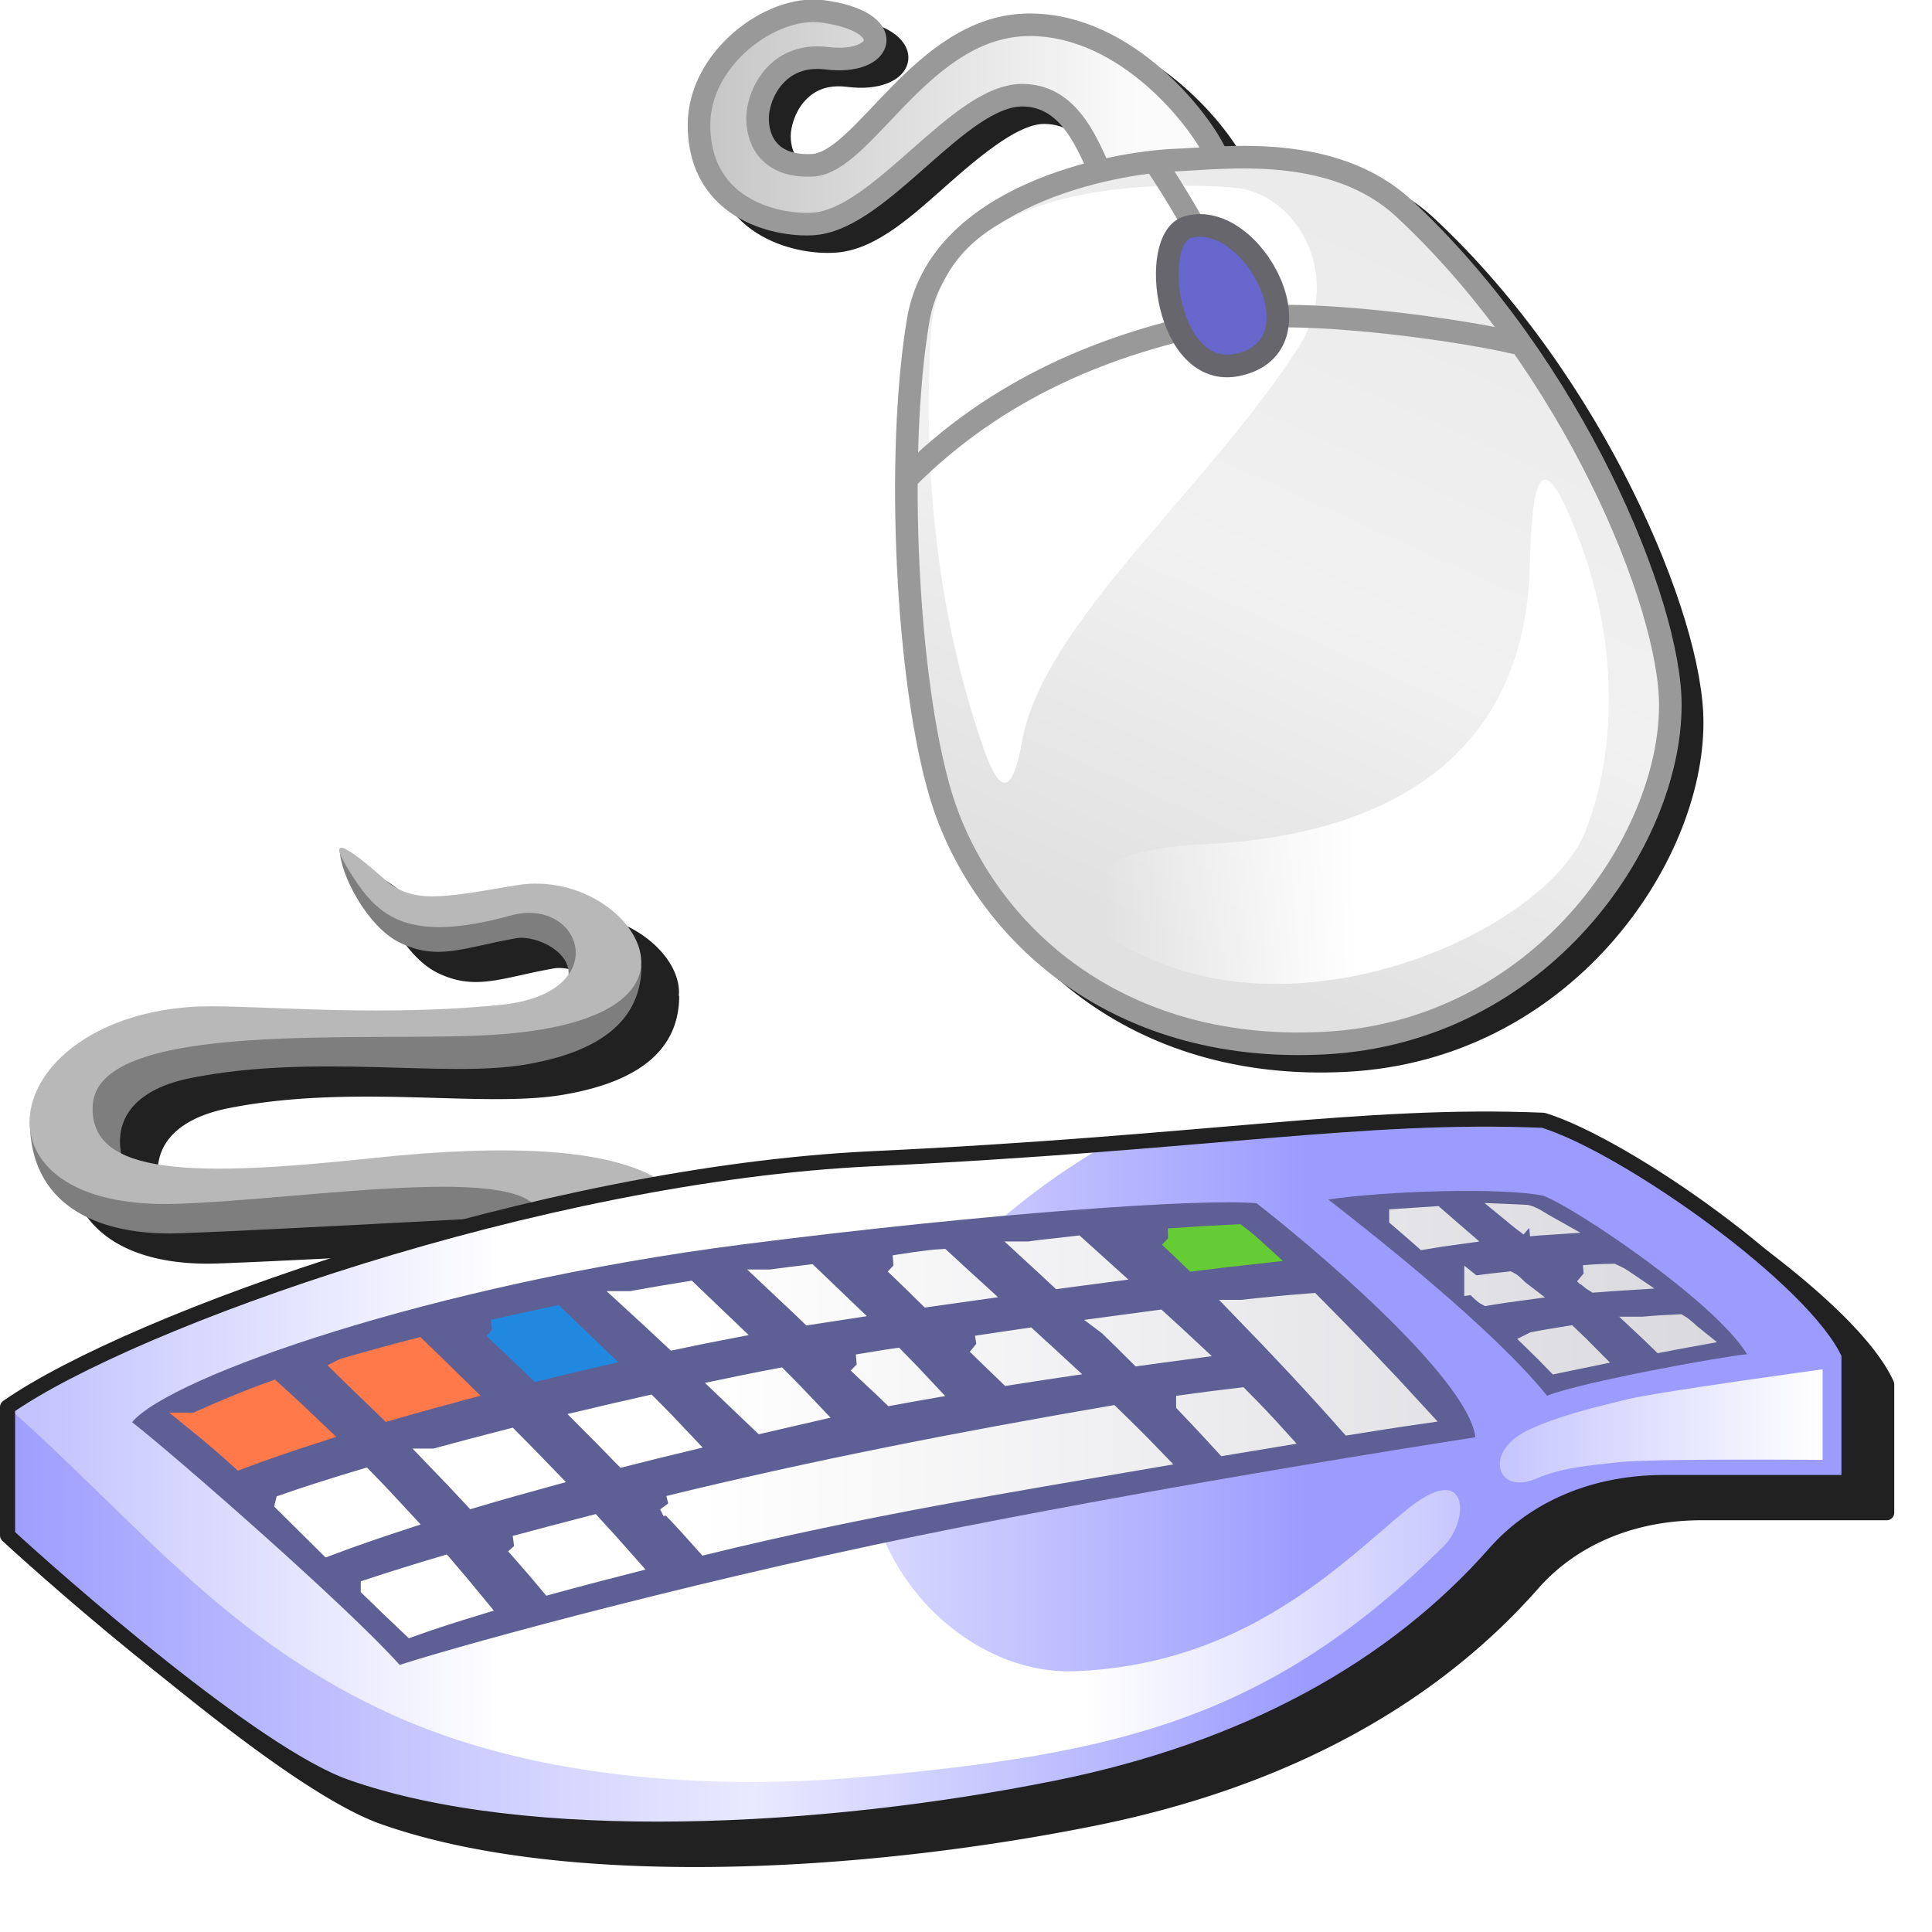 <?xml version="1.0" encoding="UTF-8" standalone="no"?>
<svg
   width="256"
   height="256"
   viewBox="0 0 256 256"
   version="1.1"
   id="svg8"
   inkscape:version="1.1.1 (3bf5ae0d25, 2021-09-20)"
   sodipodi:docname="peripherials.svg"
   inkscape:export-filename="/media/klapeto/Αρχεία/WindowsXP Theme/Vectors/RASTER/peripherials.png"
   inkscape:export-xdpi="96"
   inkscape:export-ydpi="96"
   xmlns:inkscape="http://www.inkscape.org/namespaces/inkscape"
   xmlns:sodipodi="http://sodipodi.sourceforge.net/DTD/sodipodi-0.dtd"
   xmlns:xlink="http://www.w3.org/1999/xlink"
   xmlns="http://www.w3.org/2000/svg"
   xmlns:svg="http://www.w3.org/2000/svg"
   xmlns:rdf="http://www.w3.org/1999/02/22-rdf-syntax-ns#"
   xmlns:cc="http://creativecommons.org/ns#"
   xmlns:dc="http://purl.org/dc/elements/1.1/">
  <defs
     id="defs2">
    <linearGradient
       id="linearGradient1207"
       inkscape:collect="always">
      <stop
         id="stop1203"
         offset="0"
         style="stop-color:#ffffff;stop-opacity:1" />
      <stop
         id="stop1205"
         offset="1"
         style="stop-color:#d9d9de;stop-opacity:1" />
    </linearGradient>
    <linearGradient
       id="linearGradient1177"
       inkscape:collect="always">
      <stop
         id="stop1173"
         offset="0"
         style="stop-color:#c3c3ff;stop-opacity:1" />
      <stop
         style="stop-color:#ffffff;stop-opacity:1"
         offset="0.26"
         id="stop1183" />
      <stop
         id="stop1201"
         offset="0.586"
         style="stop-color:#ffffff;stop-opacity:1" />
      <stop
         id="stop1199"
         offset="0.813"
         style="stop-color:#c3c3ff;stop-opacity:1" />
      <stop
         id="stop1175"
         offset="1"
         style="stop-color:#ffffff;stop-opacity:1" />
    </linearGradient>
    <linearGradient
       id="linearGradient1166"
       inkscape:collect="always">
      <stop
         id="stop1162"
         offset="0"
         style="stop-color:#9f9fff;stop-opacity:1" />
      <stop
         style="stop-color:#e9e9ff;stop-opacity:1"
         offset="0.4"
         id="stop1170" />
      <stop
         id="stop1217"
         offset="0.7"
         style="stop-color:#9c9cff;stop-opacity:1" />
      <stop
         id="stop1164"
         offset="1"
         style="stop-color:#9c9cff;stop-opacity:1" />
    </linearGradient>
    <linearGradient
       gradientUnits="userSpaceOnUse"
       y2="137.218"
       x2="261.068"
       y1="137.218"
       x1="17.527"
       id="linearGradient1168"
       xlink:href="#linearGradient1166"
       inkscape:collect="always" />
    <linearGradient
       gradientUnits="userSpaceOnUse"
       y2="136.339"
       x2="244"
       y1="136.339"
       x1="7.474"
       id="linearGradient1179"
       xlink:href="#linearGradient1177"
       inkscape:collect="always" />
    <linearGradient
       gradientTransform="translate(12.568)"
       gradientUnits="userSpaceOnUse"
       y2="130.782"
       x2="229.576"
       y1="130.919"
       x1="94.996"
       id="linearGradient1209"
       xlink:href="#linearGradient1207"
       inkscape:collect="always" />
    <linearGradient
       gradientUnits="userSpaceOnUse"
       y2="130.782"
       x2="242.144"
       y1="130.919"
       x1="107.563"
       id="linearGradient1228"
       xlink:href="#linearGradient1207"
       inkscape:collect="always" />
    <filter
       height="1.138"
       y="-0.069"
       width="1.074"
       x="-0.037"
       id="filter2665"
       style="color-interpolation-filters:sRGB"
       inkscape:collect="always">
      <feGaussianBlur
         id="feGaussianBlur2667"
         stdDeviation="3.771"
         inkscape:collect="always" />
    </filter>
    <linearGradient
       inkscape:collect="always"
       id="linearGradient155888">
      <stop
         style="stop-color:#c7c7c7;stop-opacity:1"
         offset="0"
         id="stop155884" />
      <stop
         style="stop-color:#fbfbfb;stop-opacity:1"
         offset="1"
         id="stop155886" />
    </linearGradient>
    <linearGradient
       inkscape:collect="always"
       id="linearGradient44216">
      <stop
         style="stop-color:#ffffff;stop-opacity:0"
         offset="0"
         id="stop44212" />
      <stop
         style="stop-color:#ffffff;stop-opacity:1"
         offset="1"
         id="stop44214" />
    </linearGradient>
    <linearGradient
       inkscape:collect="always"
       id="linearGradient29560">
      <stop
         style="stop-color:#e1e1e1;stop-opacity:1"
         offset="0"
         id="stop29556" />
      <stop
         style="stop-color:#f1f1f1;stop-opacity:1"
         offset="0.5"
         id="stop70897" />
      <stop
         style="stop-color:#ebebeb;stop-opacity:1"
         offset="1"
         id="stop29558" />
    </linearGradient>
    <linearGradient
       inkscape:collect="always"
       id="linearGradient11961">
      <stop
         style="stop-color:#ffffff;stop-opacity:1"
         offset="0"
         id="stop11957" />
      <stop
         style="stop-color:#ffffff;stop-opacity:1"
         offset="1"
         id="stop11959" />
    </linearGradient>
    <linearGradient
       inkscape:collect="always"
       xlink:href="#linearGradient11961"
       id="linearGradient11963"
       x1="-103.351"
       y1="46.02"
       x2="-103.351"
       y2="22.819"
       gradientUnits="userSpaceOnUse" />
    <linearGradient
       inkscape:collect="always"
       xlink:href="#linearGradient29560"
       id="linearGradient29562"
       x1="-101.618"
       y1="51.993"
       x2="-88.294"
       y2="22.435"
       gradientUnits="userSpaceOnUse" />
    <linearGradient
       inkscape:collect="always"
       xlink:href="#linearGradient44216"
       id="linearGradient44218"
       x1="-99.204"
       y1="45.007"
       x2="-87.911"
       y2="45.007"
       gradientUnits="userSpaceOnUse" />
    <linearGradient
       inkscape:collect="always"
       xlink:href="#linearGradient155888"
       id="linearGradient155890"
       x1="-116.375"
       y1="18.002"
       x2="-97.695"
       y2="18.002"
       gradientUnits="userSpaceOnUse" />
    <filter
       inkscape:collect="always"
       style="color-interpolation-filters:sRGB"
       id="filter177976"
       x="-0.049"
       y="-0.047"
       width="1.099"
       height="1.093">
      <feGaussianBlur
         inkscape:collect="always"
         stdDeviation="4.698"
         id="feGaussianBlur177978" />
    </filter>
  </defs>
  <sodipodi:namedview
     inkscape:snap-object-midpoints="false"
     inkscape:snap-bbox-midpoints="false"
     showguides="false"
     id="base"
     pagecolor="#ffffff"
     bordercolor="#666666"
     borderopacity="1.0"
     inkscape:pageopacity="0.0"
     inkscape:pageshadow="2"
     inkscape:zoom="0.5"
     inkscape:cx="-1566"
     inkscape:cy="-606"
     inkscape:document-units="px"
     inkscape:current-layer="layer1"
     inkscape:document-rotation="0"
     showgrid="false"
     units="px"
     inkscape:window-width="3840"
     inkscape:window-height="2045"
     inkscape:window-x="3840"
     inkscape:window-y="0"
     inkscape:window-maximized="1"
     inkscape:snap-bbox="true"
     inkscape:bbox-nodes="true"
     fit-margin-top="0"
     fit-margin-left="0"
     fit-margin-right="0"
     fit-margin-bottom="0"
     inkscape:bbox-paths="false"
     inkscape:snap-global="true"
     inkscape:pagecheckerboard="0">
    <inkscape:grid
       type="xygrid"
       id="grid1504"
       originx="0"
       originy="0" />
    <inkscape:grid
       type="xygrid"
       id="grid1507"
       spacingx="0.5"
       spacingy="0.5"
       originx="0"
       originy="0" />
  </sodipodi:namedview>
  <g
     inkscape:label="Layer 1"
     inkscape:groupmode="layer"
     id="layer1"
     transform="translate(-12.568)">
    <g
       id="g886"
       transform="translate(0,57.443)">
      <path
         d="m 62.718,58.895 c -0.221,0.043 -0.24,0.303 -0.1,0.734 0.347,3.465 3.856,9.818 7.863,11.803 5.077,2.514 8.566,0.649 15.488,-0.555 2.492,-0.433 7.162,1.693 6.92,4.832 -1.346,1.901 -4.171,3.511 -8.932,3.99 -17.89,1.8 -34.391,-0.248 -41.391,0.301 -14.022,1.1 -21.674,9.15 -21.02,16.023 0.479,10.232 8.812,13.977 18.52,13.977 3.782,0 35.314,-1.696 38.93,-1.891 -4.707,1.246 -9.322,2.569 -13.777,3.949 -21.135,6.548 -38.77,14.229 -47.225,20.121 a 1,1 0 0 0 -0.428,0.82 v 17 a 1,1 0 0 0 0.32,0.734 c 3.272,3.02 11.424,10.276 20.314,17.338 8.89,7.062 18.414,13.917 24.842,16.186 24.401,8.611 63.705,6.434 94.617,0.221 25.63,-5.151 45.283,-16.146 58.768,-31.475 4.299,-4.887 11.514,-9.004 21.639,-9.004 h 24.5 a 1,1 0 0 0 1,-1 v -17 a 1,1 0 0 0 -0.088,-0.41 c -2.445,-5.433 -9.897,-12.256 -18.152,-18.379 -8.255,-6.123 -17.233,-11.399 -22.965,-13.166 a 1,1 0 0 0 -0.254,-0.045 c -24.134,-1.006 -44.634,3.003 -89.004,5.096 -9.353,0.441 -19.135,1.658 -28.906,3.402 -6.793,-3.767 -19.92,-4.329 -37.131,-2.498 -16.043,1.707 -27.78,2.246 -33.438,-0.607 -0.844,-4.421 1.639,-8.499 9.275,-10.006 16.569,-3.269 33.613,0.034 44.24,-1.762 7.888,-1.333 15.422,-4.625 15.422,-13.125 l -0.061,0.014 c 0.015,-0.179 0.035,-0.357 0.033,-0.535 -0.071,-5.541 -7.986,-11.579 -16.586,-10.117 -9.879,1.679 -13.721,2.488 -17.416,-0.781 -3.471,-3.071 -5.263,-4.294 -5.82,-4.186 z"
         style="fill:#212121;fill-opacity:1;stroke:none;stroke-width:1px;stroke-linecap:butt;stroke-linejoin:miter;stroke-opacity:1;filter:url(#filter2665)"
         id="path2579" />
      <g
         transform="translate(-2.5,-3.1668941e-4)"
         id="g2577">
        <path
           style="opacity:1;fill:#7e7e7e;fill-opacity:1;stroke:none;stroke-width:1px;stroke-linecap:butt;stroke-linejoin:miter;stroke-opacity:1"
           d="M 19.025,91.083 C 19.025,102.028 27.568,106 37.568,106 c 4,0 41,-2 41,-2 l 8,-1.5 3.5,-2.5 -13.5,-2 -18,1 -24,2 z"
           id="path1160"
           sodipodi:nodetypes="csccccccc" />
        <path
           style="opacity:1;fill:#7e7e7e;fill-opacity:1;stroke:none;stroke-width:1px;stroke-linecap:butt;stroke-linejoin:miter;stroke-opacity:1"
           d="M 31.568,97 C 29.751,91.99 31.85,87.074 40.406,85.386 56.975,82.118 74.019,85.421 84.647,83.625 92.535,82.292 100.068,79 100.068,70.5 l -6.5,1.5 -8,5.5 -22,0.5 h -26 l -14,8 2,9 z"
           id="path1158"
           sodipodi:nodetypes="csscccccccc" />
        <path
           style="fill:url(#linearGradient1168);fill-opacity:1;stroke:none;stroke-width:2;stroke-linecap:butt;stroke-linejoin:round;stroke-miterlimit:4;stroke-dasharray:none;stroke-opacity:1"
           d="m 16.068,129 c 16.5,-11.5 70.5,-30.826 114.585,-32.905 C 175.068,94 195.568,90 219.568,91 c 10.938,3.372 36,21 40.5,31 v 17 h -24.5 c -10.397,0 -17.907,4.247 -22.39,9.343 -13.323,15.145 -32.756,26.039 -58.213,31.156 C 132.568,184 84.508,187.653 60.878,179.314 48.652,175 22.568,152 16.068,146 Z"
           id="path927"
           sodipodi:nodetypes="cscccsssscc" />
        <path
           id="path1140"
           style="opacity:1;fill:url(#linearGradient1179);fill-opacity:1;stroke:none;stroke-width:1px;stroke-linecap:butt;stroke-linejoin:miter;stroke-opacity:1"
           d="m 149.5,94 -22,1.5 -23.5,2 -21,3 -11.5,2.5 -17,5 -20.5,7 -20,8 -10.5,6 c 17,15 29,31 51.5,41 21.673,9.632 47.423,9.325 62,8 33,-3 53.64,-7.423 76.902,-30.686 3.314,-3.314 3.336,-11.584 -5.164,-4.584 C 180.238,149.73 167.5,163.1 145,164 130.415,164.583 116.387,150.102 117.521,134.221 118.895,114.999 137.5,100.928 149.5,94 Z m 94.5,30 c 0,0 -22,3 -26,4 -3.911,0.978 -9.113,2.156 -13.133,4.115 -5.867,2.86 -4.005,8.587 1.133,6.385 3.5,-1.5 7.013,-1.752 11.02,-2.197 C 221.52,135.803 244,136 244,136 Z"
           transform="translate(12.568)" />
        <path
           style="opacity:1;fill:#5e5f94;fill-opacity:1;stroke:none;stroke-width:1px;stroke-linecap:butt;stroke-linejoin:miter;stroke-opacity:1"
           d="m 32.568,131 c 5.651,4.414 28.443,24.325 35.455,32.162 9.598,-3.071 42.238,-11.948 74.841,-18.347 30.104,-5.909 59.905,-10.597 67.704,-11.815 -1,-8 -22.316,-25.858 -29,-31 -6.977,-0.687 -35.854,1.316 -68.034,5.441 C 72.413,112.712 37.568,125 32.568,131 Z"
           id="path1154"
           sodipodi:nodetypes="ccsccsc" />
        <path
           style="opacity:1;mix-blend-mode:normal;fill:#5e5f94;fill-opacity:1;stroke:none;stroke-width:1px;stroke-linecap:butt;stroke-linejoin:miter;stroke-opacity:1"
           d="m 191.068,101.5 c 5.675,4.413 21.725,16.991 29,26 4.354,-1.767 23.074,-5.191 26.5,-5.5 -4.411,-7.144 -23.077,-19.578 -27,-21 -5.327,-1.119 -20.796,-0.658 -28.5,0.5 z"
           id="path1144"
           sodipodi:nodetypes="ccccc" />
        <path
           id="path1000"
           style="opacity:1;fill:url(#linearGradient1209);fill-opacity:1;stroke:url(#linearGradient1228);stroke-width:2.5;stroke-linecap:round;stroke-linejoin:miter;stroke-miterlimit:4;stroke-dasharray:none;stroke-opacity:1"
           d="m 217.691,105.126 c 0.824,-0.072 1.647,-0.145 2.473,-0.198 -0.913,-0.508 -1.785,-1.202 -2.795,-1.468 -0.647,-0.05 -1.295,-0.066 -1.943,-0.093 0.743,0.617 1.569,1.243 2.266,1.759 z m -17.299,-1.155 c 1.123,0.957 2.237,1.924 3.34,2.904 1.482,-0.257 2.97,-0.477 4.461,-0.678 -0.98,-0.854 -1.969,-1.697 -2.953,-2.547 -1.651,0.103 -3.317,0.211 -4.848,0.32 z m -49.023,4.339 c 1.329,1.226 2.741,2.512 4.058,3.751 2.1,-0.28 4.198,-0.567 6.299,-0.84 -1.351,-1.212 -2.689,-2.438 -4.035,-3.656 -1.952,0.227 -5.548,0.612 -6.321,0.745 z m -17.808,1.822 c 1.479,1.402 3.026,2.932 4.481,4.359 2.152,-0.307 4.302,-0.62 6.455,-0.918 -1.552,-1.411 -3.088,-2.839 -4.633,-4.258 -1.912,0.091 -5.877,0.743 -6.304,0.817 z m -16.358,1.889 c 1.445,1.372 3.71,3.441 5.133,4.837 1.635,-0.254 3.268,-0.515 4.904,-0.76 -1.642,-1.58 -3.295,-3.149 -4.941,-4.725 -1.702,0.188 -3.398,0.428 -5.095,0.648 z m 107.716,-0.571 c 0.452,0.326 1.008,0.855 1.461,1.12 1.388,-0.108 2.786,-0.21 4.18,-0.296 -0.577,-0.392 -0.973,-0.651 -1.793,-1.012 -1.286,0.013 -2.586,0.08 -3.847,0.189 z m -14.578,1.404 c 0.575,0.46 1.081,1.147 1.698,1.466 1.526,-0.259 3.057,-0.485 4.591,-0.689 -0.544,-0.416 -1.017,-1.052 -1.603,-1.337 -1.58,0.163 -3.238,0.361 -4.686,0.56 z m -111.672,2.037 c 1.909,1.743 3.792,3.513 5.68,5.279 2.432,-0.516 4.869,-1.011 7.311,-1.479 -1.779,-1.703 -3.559,-3.406 -5.338,-5.109 -2.59,0.412 -5.389,0.895 -7.652,1.309 z m 80.883,1.156 c 4.884,5.028 9.69,10.133 14.324,15.393 3.054,-0.488 6.108,-0.978 9.17,-1.418 -4.62,-5.056 -9.36,-10.002 -14.193,-14.854 -3.181,0.234 -6.549,0.58 -9.301,0.879 z m -17.643,2.23 c 1.373,1.329 2.733,2.671 4.084,4.021 2.289,-0.312 4.575,-0.64 6.865,-0.938 -1.425,-1.334 -2.862,-2.655 -4.307,-3.967 -2.384,0.311 -4.468,0.586 -6.643,0.883 z m 70.869,5e-5 c 0.788,0.739 1.582,1.472 2.348,2.234 1.503,-0.295 3.01,-0.567 4.518,-0.842 -0.7,-0.554 -1.344,-1.282 -2.098,-1.709 -1.645,0.07 -3.355,0.18 -4.767,0.317 z m -14.535,2.023 c 1.017,0.989 2.026,1.987 3.008,3.012 1.547,-0.326 3.094,-0.65 4.645,-0.963 -0.956,-0.971 -1.928,-1.927 -2.916,-2.865 -1.597,0.249 -3.279,0.529 -4.736,0.816 z m -73.791,0.484 c 1.4,1.374 2.818,2.729 4.227,4.094 2.339,-0.362 4.676,-0.739 7.018,-1.082 -1.458,-1.351 -2.931,-2.685 -4.396,-4.027 -2.461,0.36 -4.606,0.677 -6.848,1.016 z m -15.778,2.484 c 1.222,1.199 3.301,3.078 4.526,4.274 1.542,-0.28 3.08,-0.577 4.625,-0.842 -1.337,-1.435 -2.691,-2.855 -4.072,-4.248 -1.698,0.24 -3.385,0.549 -5.079,0.816 z m -12.513,2.229 c -1.703,0.34 -3.406,0.678 -5.105,1.035 1.642,1.568 3.284,3.135 4.926,4.703 2.245,-0.519 4.491,-1.038 6.736,-1.557 -1.459,-1.551 -2.936,-3.084 -4.445,-4.586 -0.704,0.135 -1.408,0.27 -2.111,0.404 z m 56,3.104 c 1.753,1.836 3.489,3.688 5.199,5.564 2.353,-0.392 4.706,-0.788 7.061,-1.172 -1.633,-1.813 -3.322,-3.576 -5.039,-5.309 -2.42,0.276 -5.037,0.611 -7.221,0.916 z M 92.724,130.625 c 1.663,1.668 3.317,3.346 4.957,5.037 2.698,-0.687 5.4,-1.358 8.107,-2.008 -1.57,-1.67 -3.151,-3.33 -4.777,-4.945 -2.777,0.624 -5.782,1.319 -8.287,1.916 z m 10.939,11.374 c 1.75,1.689 3.466,3.696 4.908,5.296 20.745,-5.086 39.983,-8.202 59.438,-11.531 -1.863,-1.932 -3.765,-3.825 -5.693,-5.691 -20.465,3.526 -39.865,7.323 -58.653,11.927 z m -30.988,-6.247 c 1.713,1.773 3.414,3.559 5.09,5.367 3.298,-0.984 6.612,-1.915 9.932,-2.824 -1.674,-1.737 -3.359,-3.465 -5.061,-5.176 -3.34,0.854 -6.951,1.808 -9.961,2.633 z m -19.898,6.039 c 1.909,1.901 3.826,3.795 5.742,5.689 3.32,-1.255 6.681,-2.398 10.053,-3.506 -1.726,-1.875 -3.471,-3.733 -5.252,-5.557 -3.55,1.063 -7.361,2.266 -10.543,3.373 z m 30.561,5.492 c 1.541,1.748 3.07,3.505 4.562,5.295 3.462,-0.955 6.937,-1.863 10.416,-2.752 -1.553,-1.766 -3.121,-3.52 -4.717,-5.248 -3.437,0.884 -7.156,1.861 -10.262,2.705 z m -19.217,5.713 c 1.798,1.741 3.59,3.489 5.416,5.201 2.91,-1.044 5.86,-1.975 8.818,-2.875 -1.477,-1.805 -2.969,-3.597 -4.492,-5.363 -3.276,0.965 -6.8,2.064 -9.742,3.037 z"
           sodipodi:nodetypes="ccccccccccccccccccccccccccccccccccccccccccccccccccccccccccccccccccccccccccccccccccccccccccccccccccccccccccccccc" />
        <path
           style="fill:#7e7e7e;fill-opacity:1;stroke:none;stroke-width:1px;stroke-linecap:butt;stroke-linejoin:miter;stroke-opacity:1"
           d="m 60.084,55.093 c 0,3.302 3.676,10.248 7.898,12.339 5.077,2.514 8.567,0.65 15.489,-0.554 2.702,-0.47 7.977,2.065 6.762,5.642 l 5.208,-0.084 -3.403,-9.984 -13.273,-0.785 -8.564,1.73 z"
           id="path1219"
           sodipodi:nodetypes="csscccccc" />
        <path
           style="opacity:1;fill:#b8b8b8;fill-opacity:1;stroke:none;stroke-width:1px;stroke-linecap:butt;stroke-linejoin:miter;stroke-opacity:1"
           d="m 86.568,103.5 c -1.5,-7 -31,-1.992 -48.104,-1.431 C 10.068,103 14.568,78 40.068,76 c 7,-0.549 23.5,1.5 41.39,-0.3 15.11,-1.52 10.764,-14.447 1.27,-11.832 -13.583,3.741 -17.499,0.112 -20.926,-5.17 -2.926,-4.511 -2.706,-5.76 4.236,0.383 3.695,3.269 7.538,2.46 17.417,0.781 8.6,-1.462 16.513,4.577 16.585,10.118 0.055,4.242 -4.687,8.757 -19.657,9.698 C 63.929,80.712 28.034,77.513 27.358,88.993 26.799,98.5 41.068,98.5 64.568,96 82.529,94.089 96.061,94.775 102.568,99"
           id="path1156"
           sodipodi:nodetypes="csssssssssssc" />
        <path
           sodipodi:nodetypes="cscccsssscc"
           id="path1181"
           d="m 16.068,129 c 16.5,-11.5 70.5,-30.826 114.585,-32.905 C 175.068,94 195.568,90 219.568,91 c 10.938,3.372 36,21 40.5,31 v 17 h -24.5 c -10.397,0 -17.907,4.247 -22.39,9.343 -13.323,15.145 -32.756,26.039 -58.213,31.156 -30.794,6.189 -70.057,8.295 -94.087,-0.184 C 48.652,175 22.568,152 16.068,146 Z"
           style="fill:none;fill-opacity:1;stroke:#212121;stroke-width:2;stroke-linecap:butt;stroke-linejoin:round;stroke-miterlimit:4;stroke-dasharray:none;stroke-opacity:1" />
        <path
           id="path1211"
           style="opacity:1;fill:#ff794b;fill-opacity:1;stroke:#ff794b;stroke-width:2.5;stroke-linecap:butt;stroke-linejoin:miter;stroke-miterlimit:4;stroke-dasharray:none;stroke-opacity:1"
           d="m 60.581,123.799 c 1.99,1.975 4.205,4.04 5.961,5.771 3.245,-0.948 6.505,-1.839 9.77,-2.717 -1.957,-1.931 -3.939,-3.837 -5.914,-5.75 -3.299,0.851 -6.85,1.835 -9.816,2.695 z m -19.559,7.186 c 1.994,1.61 3.938,3.282 5.84,5 3.429,-1.291 6.902,-2.46 10.391,-3.58 -1.985,-1.903 -3.993,-3.782 -6.039,-5.619 -3.569,1.292 -7.232,2.816 -10.191,4.199 z"
           sodipodi:nodetypes="cccccccccc" />
        <path
           id="path1213"
           style="opacity:1;fill:#2089df;fill-opacity:1;stroke:#2089df;stroke-width:2.5;stroke-linecap:butt;stroke-linejoin:miter;stroke-miterlimit:4;stroke-dasharray:none;stroke-opacity:1"
           d="m 80.384,118.664 c 1.989,1.858 3.962,3.734 5.914,5.631 2.715,-0.67 5.437,-1.311 8.162,-1.939 -1.919,-1.837 -3.843,-3.672 -5.766,-5.512 -2.815,0.585 -5.854,1.255 -8.311,1.82 z"
           sodipodi:nodetypes="ccccc" />
        <path
           id="path1215"
           style="opacity:1;fill:#66cc33;fill-opacity:1;stroke:#66cc33;stroke-width:2.5;stroke-linecap:butt;stroke-linejoin:miter;stroke-miterlimit:4;stroke-dasharray:none;stroke-opacity:1"
           d="m 169.888,106.58 c 1.119,1.048 2.233,2.101 3.336,3.166 2.98,-0.364 5.959,-0.728 8.943,-1.049 -1.014,-0.923 -2.029,-1.852 -3.135,-2.666 -3.067,0.148 -6.348,0.347 -9.145,0.549 z"
           sodipodi:nodetypes="ccccc" />
      </g>
    </g>
    <g
       inkscape:label="Layer 1"
       id="layer1-6"
       transform="matrix(0.578,0,0,0.578,89.703,-0.074)">
      <path
         id="path177769"
         style="color:#000000;fill:#212121;fill-opacity:1;stroke-width:5.176px;-inkscape-stroke:none;filter:url(#filter177976)"
         d="m 57.835,4 c -6.175,0.037 -12.676,2.937 -17.988,7.482 -6.071,5.194 -10.665,12.758 -10.633,21.354 0.041,10.912 5.56,17.812 11.911,21.375 6.351,3.564 13.296,4.194 17.525,3.79 9.154,-0.875 17.448,-8.799 25.616,-16 8.168,-7.201 16.193,-13.541 21.753,-13.464 4.188,0.058 6.882,1.902 9.278,4.844 1.874,2.3 3.396,5.271 4.77,8.256 -4.409,1.195 -8.97,2.732 -13.411,4.738 -12.749,5.76 -24.617,15.453 -27.179,30.824 -5.276,31.653 -2.741,83.226 5.25,109.864 9.274,30.914 40.342,61.421 90.605,58.776 25.586,-1.347 46.07,-13.334 60.071,-28.939 14.001,-15.606 21.658,-34.791 21.658,-51.14 0,-12.473 -5.735,-32.002 -16.268,-53.273 -10.533,-21.272 -25.919,-44.123 -45.529,-62.392 -10.883,-10.139 -25.274,-12.396 -37.038,-12.567 -2.1,-0.03 -4.073,0.014 -5.971,0.083 C 150.13,33.275 145.269,26.446 138.06,20.103 130.254,13.235 119.706,7.144 107.383,7.217 94.045,7.296 84.035,15.85 76.058,23.942 c -3.989,4.046 -7.526,8.033 -10.672,10.925 -3.146,2.892 -5.849,4.48 -7.729,4.567 -4.248,0.198 -6.465,-0.915 -7.831,-2.363 -1.366,-1.449 -1.976,-3.528 -2.007,-5.627 -0.031,-2.123 0.938,-5.523 3.016,-7.936 2.077,-2.413 5.021,-4.07 9.91,-3.463 3.669,0.456 6.767,0.149 9.218,-0.81 2.451,-0.959 4.507,-2.77 4.795,-5.347 C 75.044,11.31 73.378,8.995 70.945,7.445 68.512,5.894 65.1,4.781 60.456,4.163 59.592,4.048 58.717,3.995 57.835,4 Z" />
      <g
         id="g154816"
         transform="matrix(5.176,0,0,5.176,632.872,-66.124)">
        <path
           style="opacity:1;fill:url(#linearGradient155890);fill-opacity:1;stroke:#999999;stroke-width:1px;stroke-linecap:butt;stroke-linejoin:miter;stroke-opacity:1"
           d="m -99.367,20.325 c -0.644,-1.452 -1.449,-3.282 -3.381,-3.309 -2.802,-0.039 -6.236,5.411 -9.206,5.695 -1.411,0.135 -5.125,-0.467 -5.14,-4.366 -0.011,-2.959 3.2,-5.344 5.47,-5.042 3.394,0.452 2.763,2.397 0.183,2.076 -2.186,-0.271 -3.075,1.608 -3.059,2.706 0.014,0.994 0.575,2.122 2.424,2.036 2.311,-0.108 4.861,-6.196 9.587,-6.224 4.426,-0.026 7.722,4.408 8.305,5.773"
           id="path7101"
           sodipodi:nodetypes="cssssssssc" />
        <g
           id="g154806">
          <path
             style="fill:url(#linearGradient29562);fill-opacity:1;stroke:#999999;stroke-width:1px;stroke-linecap:butt;stroke-linejoin:miter;stroke-opacity:1"
             d="m -107.39,27 c 0.919,-5.514 8.5,-7 11.454,-7.113 2.06,-0.079 6.935,-0.772 10.083,2.16 C -78.39,29 -74.073,39.528 -74.073,44.028 c 0,6 -5.712,14.467 -15.317,14.972 -9.5,0.5 -15.27,-5.233 -17,-11 -1.5,-5 -2,-15 -1,-21 z"
             id="path962"
             sodipodi:nodetypes="sssssss" />
          <path
             style="opacity:1;fill:url(#linearGradient11963);fill-opacity:1;stroke:none;stroke-width:1px;stroke-linecap:butt;stroke-linejoin:miter;stroke-opacity:1"
             d="m -90.538,28.177 c 2.031,-3.176 -0.1,-6.859 -2.891,-7.07 -2.892,-0.219 -12.967,-0.51 -13.39,6.396 -0.34,5.557 0.128,12.159 2.337,18.466 0.67,1.913 1.246,2.194 1.696,-0.33 0.936,-5.246 8.273,-11.246 12.248,-17.463 z"
             id="path4531"
             sodipodi:nodetypes="ssssss" />
          <path
             style="fill:none;stroke:#999999;stroke-width:1px;stroke-linecap:butt;stroke-linejoin:miter;stroke-opacity:1"
             d="m -107.89,34 c 4,-4 8.875,-6.021 14,-7 3.483,-0.666 11,0.5 13,1"
             id="path2536"
             sodipodi:nodetypes="csc" />
          <path
             style="fill:none;stroke:#999999;stroke-width:1px;stroke-linecap:butt;stroke-linejoin:miter;stroke-opacity:1"
             d="m -96.89,20 c 2,3 3.202,5.524 3.5,7"
             id="path3236"
             sodipodi:nodetypes="cc" />
          <path
             style="fill:#6666cc;fill-opacity:1;stroke:#66666c;stroke-width:1px;stroke-linecap:butt;stroke-linejoin:miter;stroke-opacity:1"
             d="m -93.25,28.962 c 3.877,-0.812 0.681,-6.915 -2.195,-6.105 -1.748,0.492 -0.965,6.767 2.195,6.105 z"
             id="path3328"
             sodipodi:nodetypes="sss" />
          <path
             style="opacity:1;fill:url(#linearGradient44218);fill-opacity:1;stroke:none;stroke-width:1px;stroke-linecap:butt;stroke-linejoin:miter;stroke-opacity:1"
             d="m -94.929,50.203 c -5.519,0.224 -7.585,3.152 -1.291,5.407 7.257,2.601 16.788,-1.901 18.394,-6.014 1.38,-3.532 1.621,-8.848 -0.853,-14.268 -1.146,-2.511 -1.529,-1.166 -1.616,2.49 -0.209,8.803 -6.716,12.063 -14.634,12.384 z"
             id="path5963"
             sodipodi:nodetypes="ssssss" />
        </g>
      </g>
    </g>
  </g>
</svg>
